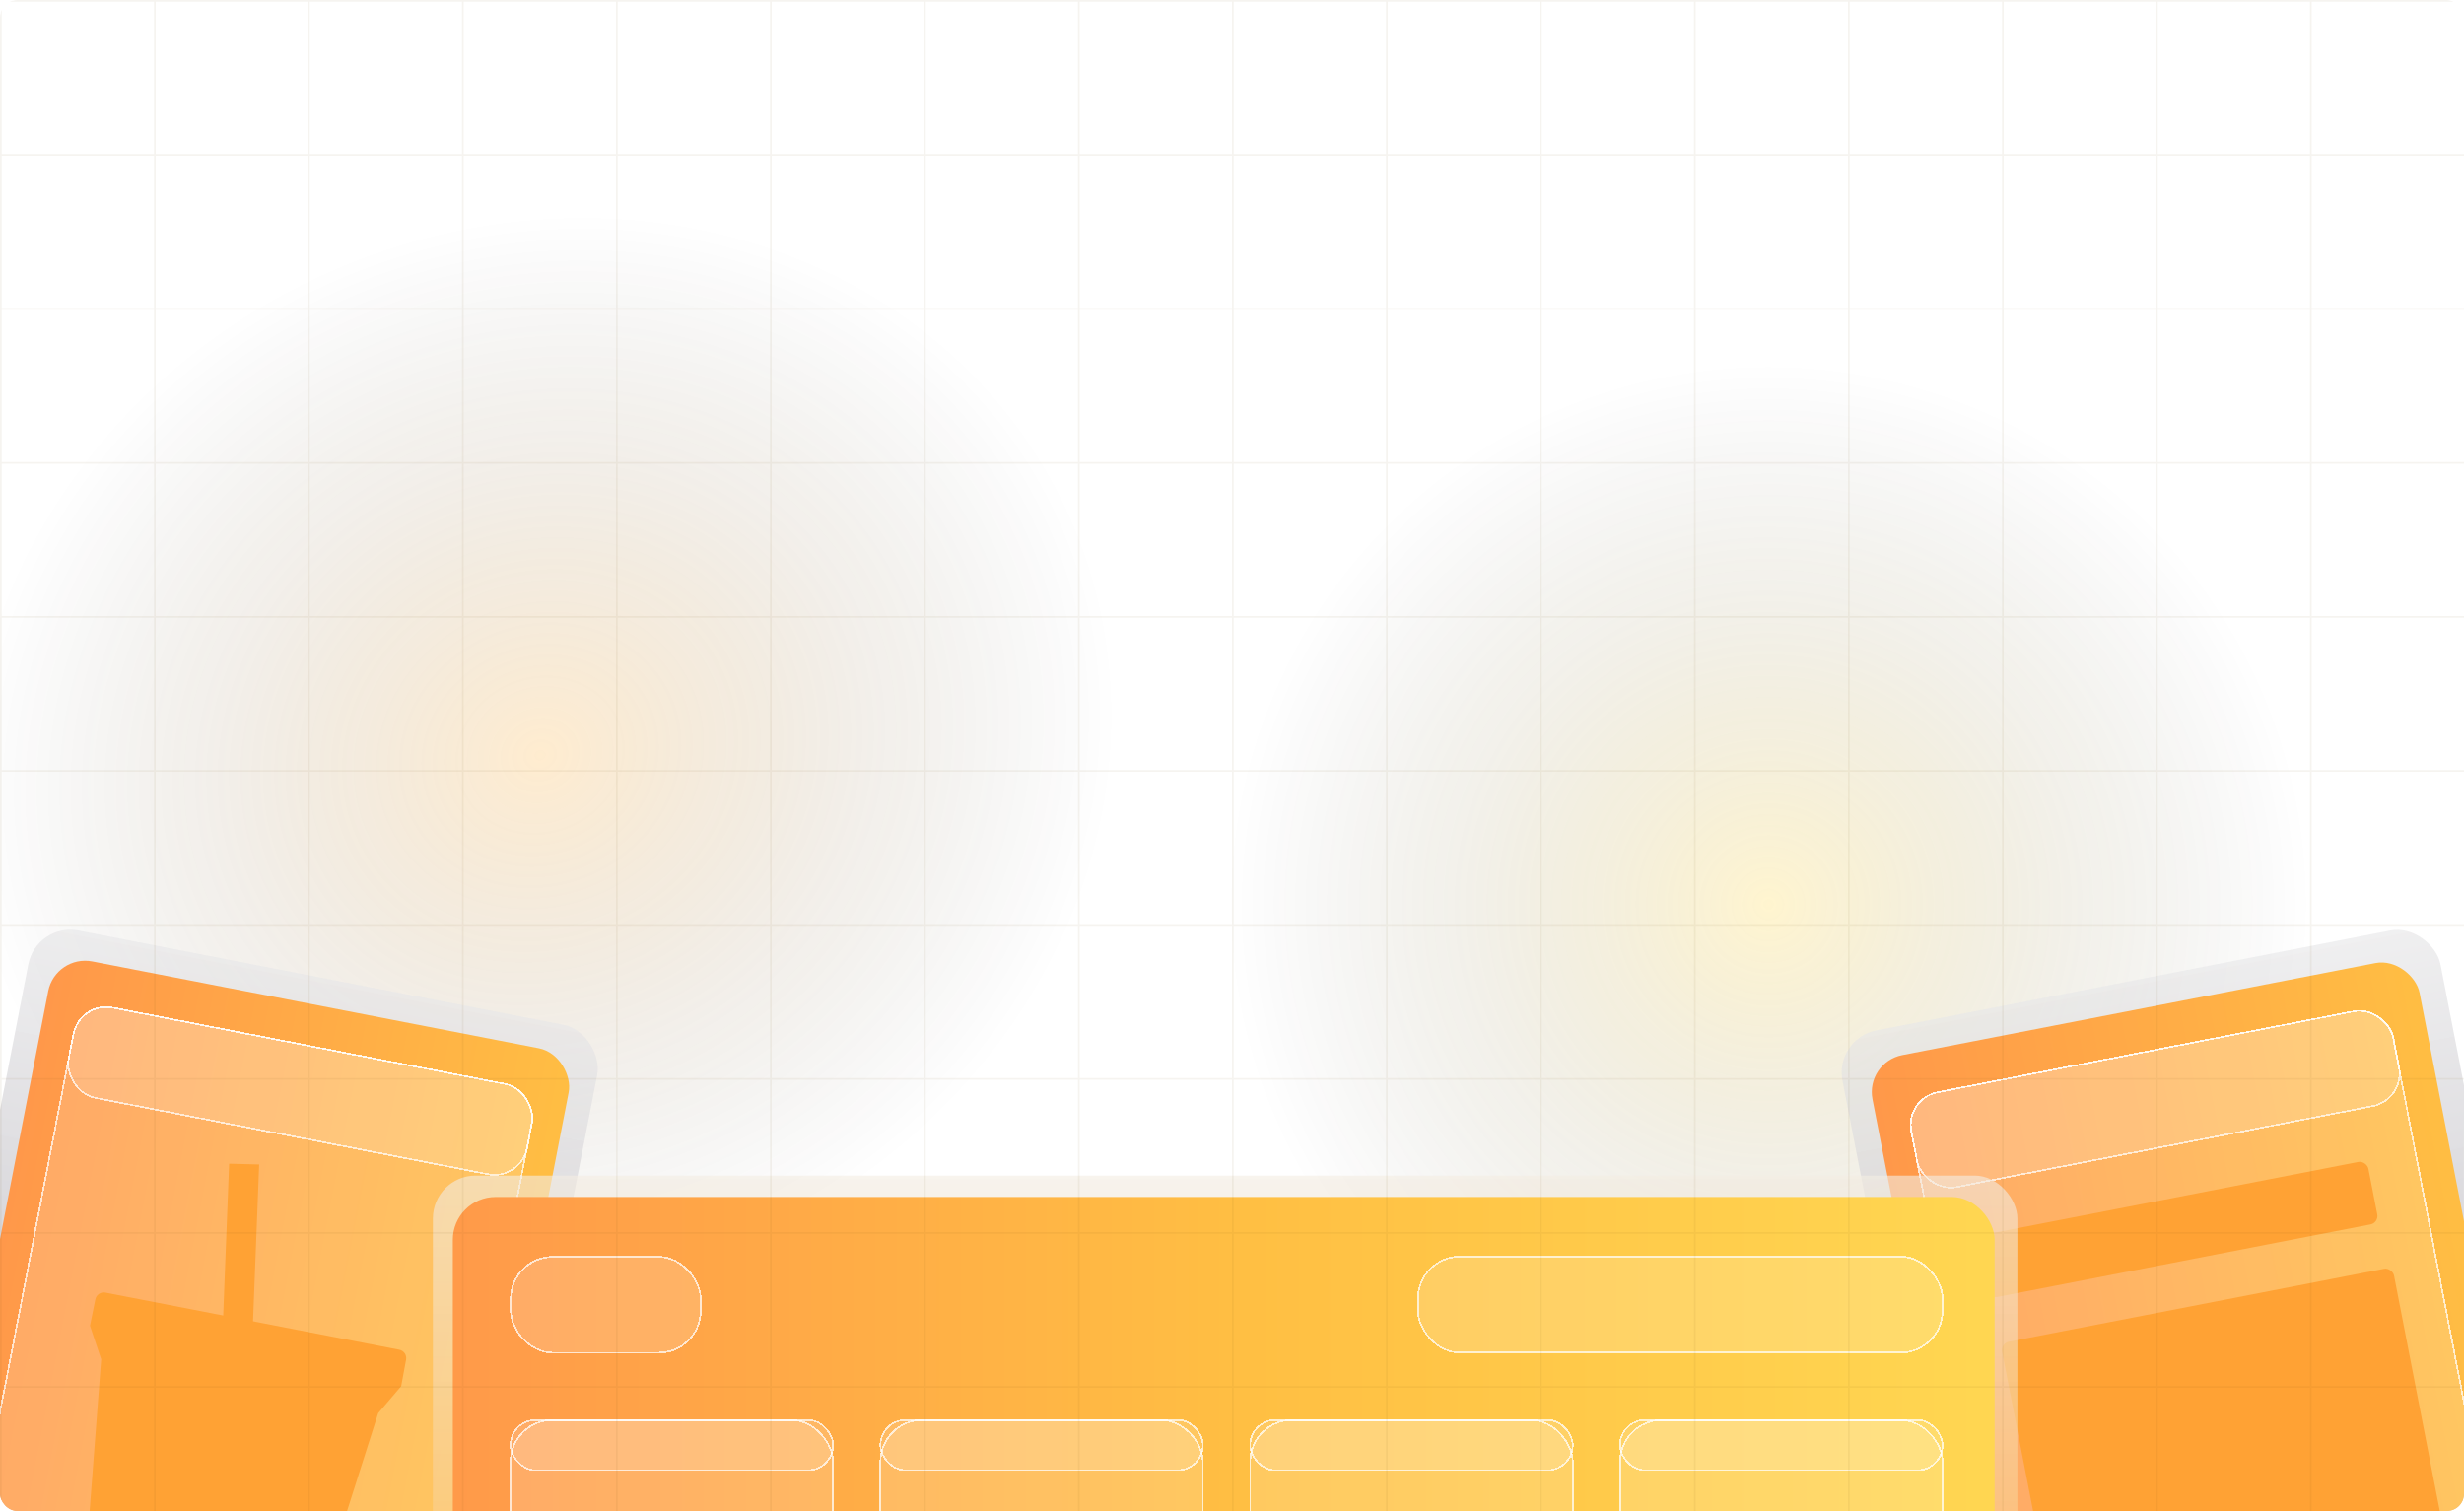 <svg width="1440" height="883" viewBox="0 0 1440 883" fill="none" xmlns="http://www.w3.org/2000/svg">
<g clip-path="url(#clip0_47_184)">
<rect width="1440" height="883" rx="10" fill="white"/>
<rect width="1440" height="883" rx="10" fill="url(#paint0_radial_47_184)" fill-opacity="0.2"/>
<rect width="1440" height="883" rx="10" fill="url(#paint1_radial_47_184)" fill-opacity="0.2"/>
<g filter="url(#filter0_b_47_184)">
<rect x="21.315" y="539" width="338.696" height="572.9" rx="25" transform="rotate(11 21.315 539)" fill="url(#paint2_linear_47_184)"/>
</g>
<rect x="32.368" y="557.667" width="309.871" height="540.472" rx="22" transform="rotate(11 32.368 557.667)" fill="url(#paint3_linear_47_184)"/>
<g filter="url(#filter1_bd_47_184)">
<rect x="46.272" y="580.557" width="273.839" height="499.036" rx="20" transform="rotate(11 46.272 580.557)" fill="white" fill-opacity="0.16" shape-rendering="crispEdges"/>
<rect x="46.667" y="581.143" width="272.839" height="498.036" rx="19.5" transform="rotate(11 46.667 581.143)" stroke="white" stroke-opacity="0.7" shape-rendering="crispEdges"/>
</g>
<g filter="url(#filter2_bd_47_184)">
<rect x="46.272" y="580.557" width="273.962" height="54.667" rx="20" transform="rotate(11 46.272 580.557)" fill="white" fill-opacity="0.16" shape-rendering="crispEdges"/>
<rect x="46.667" y="581.143" width="272.962" height="53.667" rx="19.5" transform="rotate(11 46.667 581.143)" stroke="white" stroke-opacity="0.7" shape-rendering="crispEdges"/>
</g>
<rect width="202.954" height="17.54" transform="matrix(0.039 -0.999 1 0.026 126 882.797)" fill="#FFA234"/>
<path d="M55.738 759.293C56.285 756.603 58.898 754.858 61.592 755.381L233.364 788.771C236.059 789.294 237.828 791.893 237.326 794.592L234.448 810.087L221.019 825.83L168.247 991.814C167.584 993.9 165.64 995.312 163.451 995.299L156.397 995.256C122.381 995.049 88.694 988.579 57.022 976.168L49.071 973.052C47.025 972.251 45.742 970.208 45.909 968.017L59.151 794.366L52.596 774.739L55.738 759.293Z" fill="#FFA234"/>
<g filter="url(#filter3_b_47_184)">
<rect x="1072" y="606.932" width="356.022" height="602.208" rx="25" transform="rotate(-11 1072 606.932)" fill="url(#paint4_linear_47_184)"/>
</g>
<rect x="1090.12" y="620.772" width="325.722" height="568.12" rx="22" transform="rotate(-11 1090.12 620.772)" fill="url(#paint5_linear_47_184)"/>
<g filter="url(#filter4_bd_47_184)">
<rect x="1112.69" y="637.607" width="287.848" height="524.565" rx="20" transform="rotate(-11 1112.69 637.607)" fill="white" fill-opacity="0.16" shape-rendering="crispEdges"/>
<rect x="1113.27" y="638.002" width="286.848" height="523.565" rx="19.5" transform="rotate(-11 1113.27 638.002)" stroke="white" stroke-opacity="0.7" shape-rendering="crispEdges"/>
</g>
<g filter="url(#filter5_bd_47_184)">
<rect x="1112.69" y="637.607" width="287.977" height="57.464" rx="20" transform="rotate(-11 1112.69 637.607)" fill="white" fill-opacity="0.16" shape-rendering="crispEdges"/>
<rect x="1113.27" y="638.002" width="286.977" height="56.464" rx="19.5" transform="rotate(-11 1113.27 638.002)" stroke="white" stroke-opacity="0.7" shape-rendering="crispEdges"/>
</g>
<rect x="1155.05" y="722.416" width="232.39" height="37.182" rx="5" transform="rotate(-11 1155.05 722.416)" fill="#FFA234"/>
<rect x="1169.12" y="785.022" width="233.32" height="153.378" rx="5" transform="rotate(-11 1169.12 785.022)" fill="#FFA234"/>
<g filter="url(#filter6_b_47_184)">
<rect x="253" y="687" width="926" height="367.699" rx="25" fill="url(#paint6_linear_47_184)"/>
</g>
<rect x="264.637" y="699.495" width="901.063" height="355.204" rx="25" fill="url(#paint7_linear_47_184)"/>
<g filter="url(#filter7_bd_47_184)">
<rect x="828.217" y="729.839" width="307.558" height="57.118" rx="25" fill="white" fill-opacity="0.16" shape-rendering="crispEdges"/>
<rect x="828.717" y="730.339" width="306.558" height="56.118" rx="24.5" stroke="white" stroke-opacity="0.7" shape-rendering="crispEdges"/>
</g>
<g filter="url(#filter8_bd_47_184)">
<rect x="298" y="730" width="112" height="57" rx="25" fill="white" fill-opacity="0.16" shape-rendering="crispEdges"/>
<rect x="298.5" y="730.5" width="111" height="56" rx="24.5" stroke="white" stroke-opacity="0.7" shape-rendering="crispEdges"/>
</g>
<g filter="url(#filter9_bd_47_184)">
<rect x="297.887" y="825.333" width="189.522" height="276.667" rx="25" fill="white" fill-opacity="0.16" shape-rendering="crispEdges"/>
<rect x="298.387" y="825.833" width="188.522" height="275.667" rx="24.5" stroke="white" stroke-opacity="0.7" shape-rendering="crispEdges"/>
</g>
<g filter="url(#filter10_bd_47_184)">
<rect x="297.887" y="825.333" width="189.522" height="30.344" rx="15.172" fill="white" fill-opacity="0.16" shape-rendering="crispEdges"/>
<rect x="298.387" y="825.833" width="188.522" height="29.344" rx="14.672" stroke="white" stroke-opacity="0.7" shape-rendering="crispEdges"/>
</g>
<g filter="url(#filter11_bd_47_184)">
<rect x="514.009" y="825.333" width="189.522" height="276.667" rx="25" fill="white" fill-opacity="0.16" shape-rendering="crispEdges"/>
<rect x="514.509" y="825.833" width="188.522" height="275.667" rx="24.5" stroke="white" stroke-opacity="0.7" shape-rendering="crispEdges"/>
</g>
<g filter="url(#filter12_bd_47_184)">
<rect x="514.009" y="825.333" width="189.522" height="30.344" rx="15.172" fill="white" fill-opacity="0.16" shape-rendering="crispEdges"/>
<rect x="514.509" y="825.833" width="188.522" height="29.344" rx="14.672" stroke="white" stroke-opacity="0.7" shape-rendering="crispEdges"/>
</g>
<g filter="url(#filter13_bd_47_184)">
<rect x="730.131" y="825.333" width="189.522" height="276.667" rx="25" fill="white" fill-opacity="0.16" shape-rendering="crispEdges"/>
<rect x="730.631" y="825.833" width="188.522" height="275.667" rx="24.5" stroke="white" stroke-opacity="0.7" shape-rendering="crispEdges"/>
</g>
<g filter="url(#filter14_bd_47_184)">
<rect x="730.131" y="825.333" width="189.522" height="30.344" rx="15.172" fill="white" fill-opacity="0.16" shape-rendering="crispEdges"/>
<rect x="730.631" y="825.833" width="188.522" height="29.344" rx="14.672" stroke="white" stroke-opacity="0.7" shape-rendering="crispEdges"/>
</g>
<g filter="url(#filter15_bd_47_184)">
<rect x="946.253" y="825.333" width="189.522" height="276.667" rx="25" fill="white" fill-opacity="0.16" shape-rendering="crispEdges"/>
<rect x="946.753" y="825.833" width="188.522" height="275.667" rx="24.5" stroke="white" stroke-opacity="0.7" shape-rendering="crispEdges"/>
</g>
<g filter="url(#filter16_bd_47_184)">
<rect x="946.253" y="825.333" width="189.522" height="30.344" rx="15.172" fill="white" fill-opacity="0.16" shape-rendering="crispEdges"/>
<rect x="946.753" y="825.833" width="188.522" height="29.344" rx="14.672" stroke="white" stroke-opacity="0.7" shape-rendering="crispEdges"/>
</g>
<g clip-path="url(#clip1_47_184)">
<g clip-path="url(#clip2_47_184)">
<g opacity="0.06">
<path d="M0 0H1440V1H0V0Z" fill="#653D00"/>
<path d="M0 90H1440V91H0V90Z" fill="#653D00"/>
<path d="M0 180H1440V181H0V180Z" fill="#653D00"/>
<path d="M0 270H1440V271H0V270Z" fill="#653D00"/>
<path d="M0 360H1440V361H0V360Z" fill="#653D00"/>
<path d="M0 450H1440V451H0V450Z" fill="#653D00"/>
<path d="M0 540H1440V541H0V540Z" fill="#653D00"/>
<path d="M0 630H1440V631H0V630Z" fill="#653D00"/>
<path d="M0 720H1440V721H0V720Z" fill="#653D00"/>
<path d="M0 810H1440V811H0V810Z" fill="#653D00"/>
<path d="M0 0H1V883H0V0Z" fill="#653D00"/>
<path d="M90 0H91V883H90V0Z" fill="#653D00"/>
<path d="M180 0H181V883H180V0Z" fill="#653D00"/>
<path d="M270 0H271V883H270V0Z" fill="#653D00"/>
<path d="M360 0H361V883H360V0Z" fill="#653D00"/>
<path d="M450 0H451V883H450V0Z" fill="#653D00"/>
<path d="M540 0H541V883H540V0Z" fill="#653D00"/>
<path d="M630 0H631V883H630V0Z" fill="#653D00"/>
<path d="M720 0H721V883H720V0Z" fill="#653D00"/>
<path d="M810 0H811V883H810V0Z" fill="#653D00"/>
<path d="M900 0H901V883H900V0Z" fill="#653D00"/>
<path d="M990 0H991V883H990V0Z" fill="#653D00"/>
<path d="M1080 0H1081V883H1080V0Z" fill="#653D00"/>
<path d="M1170 0H1171V883H1170V0Z" fill="#653D00"/>
<path d="M1260 0H1261V883H1260V0Z" fill="#653D00"/>
<path d="M1350 0H1351V883H1350V0Z" fill="#653D00"/>
<path d="M1440 0H1441V883H1440V0Z" fill="#653D00"/>
</g>
</g>
</g>
</g>
<defs>
<filter id="filter0_b_47_184" x="-93.694" y="533.306" width="453.175" height="638.388" filterUnits="userSpaceOnUse" color-interpolation-filters="sRGB">
<feFlood flood-opacity="0" result="BackgroundImageFix"/>
<feGaussianBlur in="BackgroundImageFix" stdDeviation="5"/>
<feComposite in2="SourceAlpha" operator="in" result="effect1_backgroundBlur_47_184"/>
<feBlend mode="normal" in="SourceGraphic" in2="effect1_backgroundBlur_47_184" result="shape"/>
</filter>
<filter id="filter1_bd_47_184" x="-65.504" y="568.002" width="397.139" height="575.228" filterUnits="userSpaceOnUse" color-interpolation-filters="sRGB">
<feFlood flood-opacity="0" result="BackgroundImageFix"/>
<feGaussianBlur in="BackgroundImageFix" stdDeviation="4.4"/>
<feComposite in2="SourceAlpha" operator="in" result="effect1_backgroundBlur_47_184"/>
<feColorMatrix in="SourceAlpha" type="matrix" values="0 0 0 0 0 0 0 0 0 0 0 0 0 0 0 0 0 0 127 0" result="hardAlpha"/>
<feOffset dy="4"/>
<feGaussianBlur stdDeviation="10"/>
<feComposite in2="hardAlpha" operator="out"/>
<feColorMatrix type="matrix" values="0 0 0 0 0 0 0 0 0 0 0 0 0 0 0 0 0 0 0.15 0"/>
<feBlend mode="normal" in2="effect1_backgroundBlur_47_184" result="effect2_dropShadow_47_184"/>
<feBlend mode="normal" in="SourceGraphic" in2="effect2_dropShadow_47_184" result="shape"/>
</filter>
<filter id="filter2_bd_47_184" x="19.286" y="568.002" width="312.47" height="139.047" filterUnits="userSpaceOnUse" color-interpolation-filters="sRGB">
<feFlood flood-opacity="0" result="BackgroundImageFix"/>
<feGaussianBlur in="BackgroundImageFix" stdDeviation="4.4"/>
<feComposite in2="SourceAlpha" operator="in" result="effect1_backgroundBlur_47_184"/>
<feColorMatrix in="SourceAlpha" type="matrix" values="0 0 0 0 0 0 0 0 0 0 0 0 0 0 0 0 0 0 127 0" result="hardAlpha"/>
<feOffset dy="4"/>
<feGaussianBlur stdDeviation="10"/>
<feComposite in2="hardAlpha" operator="out"/>
<feColorMatrix type="matrix" values="0 0 0 0 0 0 0 0 0 0 0 0 0 0 0 0 0 0 0.15 0"/>
<feBlend mode="normal" in2="effect1_backgroundBlur_47_184" result="effect2_dropShadow_47_184"/>
<feBlend mode="normal" in="SourceGraphic" in2="effect2_dropShadow_47_184" result="shape"/>
</filter>
<filter id="filter3_b_47_184" x="1066.31" y="533.306" width="475.775" height="670.463" filterUnits="userSpaceOnUse" color-interpolation-filters="sRGB">
<feFlood flood-opacity="0" result="BackgroundImageFix"/>
<feGaussianBlur in="BackgroundImageFix" stdDeviation="5"/>
<feComposite in2="SourceAlpha" operator="in" result="effect1_backgroundBlur_47_184"/>
<feBlend mode="normal" in="SourceGraphic" in2="effect1_backgroundBlur_47_184" result="shape"/>
</filter>
<filter id="filter4_bd_47_184" x="1096.13" y="570.128" width="415.761" height="602.961" filterUnits="userSpaceOnUse" color-interpolation-filters="sRGB">
<feFlood flood-opacity="0" result="BackgroundImageFix"/>
<feGaussianBlur in="BackgroundImageFix" stdDeviation="4.4"/>
<feComposite in2="SourceAlpha" operator="in" result="effect1_backgroundBlur_47_184"/>
<feColorMatrix in="SourceAlpha" type="matrix" values="0 0 0 0 0 0 0 0 0 0 0 0 0 0 0 0 0 0 127 0" result="hardAlpha"/>
<feOffset dy="4"/>
<feGaussianBlur stdDeviation="10"/>
<feComposite in2="hardAlpha" operator="out"/>
<feColorMatrix type="matrix" values="0 0 0 0 0 0 0 0 0 0 0 0 0 0 0 0 0 0 0.15 0"/>
<feBlend mode="normal" in2="effect1_backgroundBlur_47_184" result="effect2_dropShadow_47_184"/>
<feBlend mode="normal" in="SourceGraphic" in2="effect2_dropShadow_47_184" result="shape"/>
</filter>
<filter id="filter5_bd_47_184" x="1096.13" y="570.103" width="326.761" height="144.466" filterUnits="userSpaceOnUse" color-interpolation-filters="sRGB">
<feFlood flood-opacity="0" result="BackgroundImageFix"/>
<feGaussianBlur in="BackgroundImageFix" stdDeviation="4.4"/>
<feComposite in2="SourceAlpha" operator="in" result="effect1_backgroundBlur_47_184"/>
<feColorMatrix in="SourceAlpha" type="matrix" values="0 0 0 0 0 0 0 0 0 0 0 0 0 0 0 0 0 0 127 0" result="hardAlpha"/>
<feOffset dy="4"/>
<feGaussianBlur stdDeviation="10"/>
<feComposite in2="hardAlpha" operator="out"/>
<feColorMatrix type="matrix" values="0 0 0 0 0 0 0 0 0 0 0 0 0 0 0 0 0 0 0.15 0"/>
<feBlend mode="normal" in2="effect1_backgroundBlur_47_184" result="effect2_dropShadow_47_184"/>
<feBlend mode="normal" in="SourceGraphic" in2="effect2_dropShadow_47_184" result="shape"/>
</filter>
<filter id="filter6_b_47_184" x="243" y="677" width="946" height="387.699" filterUnits="userSpaceOnUse" color-interpolation-filters="sRGB">
<feFlood flood-opacity="0" result="BackgroundImageFix"/>
<feGaussianBlur in="BackgroundImageFix" stdDeviation="5"/>
<feComposite in2="SourceAlpha" operator="in" result="effect1_backgroundBlur_47_184"/>
<feBlend mode="normal" in="SourceGraphic" in2="effect1_backgroundBlur_47_184" result="shape"/>
</filter>
<filter id="filter7_bd_47_184" x="808.217" y="713.839" width="347.558" height="97.118" filterUnits="userSpaceOnUse" color-interpolation-filters="sRGB">
<feFlood flood-opacity="0" result="BackgroundImageFix"/>
<feGaussianBlur in="BackgroundImageFix" stdDeviation="4.4"/>
<feComposite in2="SourceAlpha" operator="in" result="effect1_backgroundBlur_47_184"/>
<feColorMatrix in="SourceAlpha" type="matrix" values="0 0 0 0 0 0 0 0 0 0 0 0 0 0 0 0 0 0 127 0" result="hardAlpha"/>
<feOffset dy="4"/>
<feGaussianBlur stdDeviation="10"/>
<feComposite in2="hardAlpha" operator="out"/>
<feColorMatrix type="matrix" values="0 0 0 0 0 0 0 0 0 0 0 0 0 0 0 0 0 0 0.15 0"/>
<feBlend mode="normal" in2="effect1_backgroundBlur_47_184" result="effect2_dropShadow_47_184"/>
<feBlend mode="normal" in="SourceGraphic" in2="effect2_dropShadow_47_184" result="shape"/>
</filter>
<filter id="filter8_bd_47_184" x="278" y="714" width="152" height="97" filterUnits="userSpaceOnUse" color-interpolation-filters="sRGB">
<feFlood flood-opacity="0" result="BackgroundImageFix"/>
<feGaussianBlur in="BackgroundImageFix" stdDeviation="4.4"/>
<feComposite in2="SourceAlpha" operator="in" result="effect1_backgroundBlur_47_184"/>
<feColorMatrix in="SourceAlpha" type="matrix" values="0 0 0 0 0 0 0 0 0 0 0 0 0 0 0 0 0 0 127 0" result="hardAlpha"/>
<feOffset dy="4"/>
<feGaussianBlur stdDeviation="10"/>
<feComposite in2="hardAlpha" operator="out"/>
<feColorMatrix type="matrix" values="0 0 0 0 0 0 0 0 0 0 0 0 0 0 0 0 0 0 0.15 0"/>
<feBlend mode="normal" in2="effect1_backgroundBlur_47_184" result="effect2_dropShadow_47_184"/>
<feBlend mode="normal" in="SourceGraphic" in2="effect2_dropShadow_47_184" result="shape"/>
</filter>
<filter id="filter9_bd_47_184" x="277.887" y="809.333" width="229.522" height="316.667" filterUnits="userSpaceOnUse" color-interpolation-filters="sRGB">
<feFlood flood-opacity="0" result="BackgroundImageFix"/>
<feGaussianBlur in="BackgroundImageFix" stdDeviation="4.4"/>
<feComposite in2="SourceAlpha" operator="in" result="effect1_backgroundBlur_47_184"/>
<feColorMatrix in="SourceAlpha" type="matrix" values="0 0 0 0 0 0 0 0 0 0 0 0 0 0 0 0 0 0 127 0" result="hardAlpha"/>
<feOffset dy="4"/>
<feGaussianBlur stdDeviation="10"/>
<feComposite in2="hardAlpha" operator="out"/>
<feColorMatrix type="matrix" values="0 0 0 0 0 0 0 0 0 0 0 0 0 0 0 0 0 0 0.15 0"/>
<feBlend mode="normal" in2="effect1_backgroundBlur_47_184" result="effect2_dropShadow_47_184"/>
<feBlend mode="normal" in="SourceGraphic" in2="effect2_dropShadow_47_184" result="shape"/>
</filter>
<filter id="filter10_bd_47_184" x="277.887" y="809.333" width="229.522" height="70.344" filterUnits="userSpaceOnUse" color-interpolation-filters="sRGB">
<feFlood flood-opacity="0" result="BackgroundImageFix"/>
<feGaussianBlur in="BackgroundImageFix" stdDeviation="4.4"/>
<feComposite in2="SourceAlpha" operator="in" result="effect1_backgroundBlur_47_184"/>
<feColorMatrix in="SourceAlpha" type="matrix" values="0 0 0 0 0 0 0 0 0 0 0 0 0 0 0 0 0 0 127 0" result="hardAlpha"/>
<feOffset dy="4"/>
<feGaussianBlur stdDeviation="10"/>
<feComposite in2="hardAlpha" operator="out"/>
<feColorMatrix type="matrix" values="0 0 0 0 0 0 0 0 0 0 0 0 0 0 0 0 0 0 0.15 0"/>
<feBlend mode="normal" in2="effect1_backgroundBlur_47_184" result="effect2_dropShadow_47_184"/>
<feBlend mode="normal" in="SourceGraphic" in2="effect2_dropShadow_47_184" result="shape"/>
</filter>
<filter id="filter11_bd_47_184" x="494.009" y="809.333" width="229.522" height="316.667" filterUnits="userSpaceOnUse" color-interpolation-filters="sRGB">
<feFlood flood-opacity="0" result="BackgroundImageFix"/>
<feGaussianBlur in="BackgroundImageFix" stdDeviation="4.4"/>
<feComposite in2="SourceAlpha" operator="in" result="effect1_backgroundBlur_47_184"/>
<feColorMatrix in="SourceAlpha" type="matrix" values="0 0 0 0 0 0 0 0 0 0 0 0 0 0 0 0 0 0 127 0" result="hardAlpha"/>
<feOffset dy="4"/>
<feGaussianBlur stdDeviation="10"/>
<feComposite in2="hardAlpha" operator="out"/>
<feColorMatrix type="matrix" values="0 0 0 0 0 0 0 0 0 0 0 0 0 0 0 0 0 0 0.15 0"/>
<feBlend mode="normal" in2="effect1_backgroundBlur_47_184" result="effect2_dropShadow_47_184"/>
<feBlend mode="normal" in="SourceGraphic" in2="effect2_dropShadow_47_184" result="shape"/>
</filter>
<filter id="filter12_bd_47_184" x="494.009" y="809.333" width="229.522" height="70.344" filterUnits="userSpaceOnUse" color-interpolation-filters="sRGB">
<feFlood flood-opacity="0" result="BackgroundImageFix"/>
<feGaussianBlur in="BackgroundImageFix" stdDeviation="4.4"/>
<feComposite in2="SourceAlpha" operator="in" result="effect1_backgroundBlur_47_184"/>
<feColorMatrix in="SourceAlpha" type="matrix" values="0 0 0 0 0 0 0 0 0 0 0 0 0 0 0 0 0 0 127 0" result="hardAlpha"/>
<feOffset dy="4"/>
<feGaussianBlur stdDeviation="10"/>
<feComposite in2="hardAlpha" operator="out"/>
<feColorMatrix type="matrix" values="0 0 0 0 0 0 0 0 0 0 0 0 0 0 0 0 0 0 0.15 0"/>
<feBlend mode="normal" in2="effect1_backgroundBlur_47_184" result="effect2_dropShadow_47_184"/>
<feBlend mode="normal" in="SourceGraphic" in2="effect2_dropShadow_47_184" result="shape"/>
</filter>
<filter id="filter13_bd_47_184" x="710.131" y="809.333" width="229.522" height="316.667" filterUnits="userSpaceOnUse" color-interpolation-filters="sRGB">
<feFlood flood-opacity="0" result="BackgroundImageFix"/>
<feGaussianBlur in="BackgroundImageFix" stdDeviation="4.4"/>
<feComposite in2="SourceAlpha" operator="in" result="effect1_backgroundBlur_47_184"/>
<feColorMatrix in="SourceAlpha" type="matrix" values="0 0 0 0 0 0 0 0 0 0 0 0 0 0 0 0 0 0 127 0" result="hardAlpha"/>
<feOffset dy="4"/>
<feGaussianBlur stdDeviation="10"/>
<feComposite in2="hardAlpha" operator="out"/>
<feColorMatrix type="matrix" values="0 0 0 0 0 0 0 0 0 0 0 0 0 0 0 0 0 0 0.15 0"/>
<feBlend mode="normal" in2="effect1_backgroundBlur_47_184" result="effect2_dropShadow_47_184"/>
<feBlend mode="normal" in="SourceGraphic" in2="effect2_dropShadow_47_184" result="shape"/>
</filter>
<filter id="filter14_bd_47_184" x="710.131" y="809.333" width="229.522" height="70.344" filterUnits="userSpaceOnUse" color-interpolation-filters="sRGB">
<feFlood flood-opacity="0" result="BackgroundImageFix"/>
<feGaussianBlur in="BackgroundImageFix" stdDeviation="4.4"/>
<feComposite in2="SourceAlpha" operator="in" result="effect1_backgroundBlur_47_184"/>
<feColorMatrix in="SourceAlpha" type="matrix" values="0 0 0 0 0 0 0 0 0 0 0 0 0 0 0 0 0 0 127 0" result="hardAlpha"/>
<feOffset dy="4"/>
<feGaussianBlur stdDeviation="10"/>
<feComposite in2="hardAlpha" operator="out"/>
<feColorMatrix type="matrix" values="0 0 0 0 0 0 0 0 0 0 0 0 0 0 0 0 0 0 0.15 0"/>
<feBlend mode="normal" in2="effect1_backgroundBlur_47_184" result="effect2_dropShadow_47_184"/>
<feBlend mode="normal" in="SourceGraphic" in2="effect2_dropShadow_47_184" result="shape"/>
</filter>
<filter id="filter15_bd_47_184" x="926.253" y="809.333" width="229.522" height="316.667" filterUnits="userSpaceOnUse" color-interpolation-filters="sRGB">
<feFlood flood-opacity="0" result="BackgroundImageFix"/>
<feGaussianBlur in="BackgroundImageFix" stdDeviation="4.4"/>
<feComposite in2="SourceAlpha" operator="in" result="effect1_backgroundBlur_47_184"/>
<feColorMatrix in="SourceAlpha" type="matrix" values="0 0 0 0 0 0 0 0 0 0 0 0 0 0 0 0 0 0 127 0" result="hardAlpha"/>
<feOffset dy="4"/>
<feGaussianBlur stdDeviation="10"/>
<feComposite in2="hardAlpha" operator="out"/>
<feColorMatrix type="matrix" values="0 0 0 0 0 0 0 0 0 0 0 0 0 0 0 0 0 0 0.15 0"/>
<feBlend mode="normal" in2="effect1_backgroundBlur_47_184" result="effect2_dropShadow_47_184"/>
<feBlend mode="normal" in="SourceGraphic" in2="effect2_dropShadow_47_184" result="shape"/>
</filter>
<filter id="filter16_bd_47_184" x="926.253" y="809.333" width="229.522" height="70.344" filterUnits="userSpaceOnUse" color-interpolation-filters="sRGB">
<feFlood flood-opacity="0" result="BackgroundImageFix"/>
<feGaussianBlur in="BackgroundImageFix" stdDeviation="4.4"/>
<feComposite in2="SourceAlpha" operator="in" result="effect1_backgroundBlur_47_184"/>
<feColorMatrix in="SourceAlpha" type="matrix" values="0 0 0 0 0 0 0 0 0 0 0 0 0 0 0 0 0 0 127 0" result="hardAlpha"/>
<feOffset dy="4"/>
<feGaussianBlur stdDeviation="10"/>
<feComposite in2="hardAlpha" operator="out"/>
<feColorMatrix type="matrix" values="0 0 0 0 0 0 0 0 0 0 0 0 0 0 0 0 0 0 0.15 0"/>
<feBlend mode="normal" in2="effect1_backgroundBlur_47_184" result="effect2_dropShadow_47_184"/>
<feBlend mode="normal" in="SourceGraphic" in2="effect2_dropShadow_47_184" result="shape"/>
</filter>
<radialGradient id="paint0_radial_47_184" cx="0" cy="0" r="1" gradientUnits="userSpaceOnUse" gradientTransform="translate(1034 527) rotate(57.918) scale(316.304 318.071)">
<stop stop-color="#FFCB11"/>
<stop offset="1" stop-opacity="0"/>
</radialGradient>
<radialGradient id="paint1_radial_47_184" cx="0" cy="0" r="1" gradientUnits="userSpaceOnUse" gradientTransform="translate(314 442) rotate(66.15) scale(311.61 343.48)">
<stop stop-color="#FFA011"/>
<stop offset="1" stop-opacity="0"/>
</radialGradient>
<linearGradient id="paint2_linear_47_184" x1="190.662" y1="483.379" x2="190.662" y2="1111.9" gradientUnits="userSpaceOnUse">
<stop stop-color="#F1F1F1" stop-opacity="0.61"/>
<stop offset="1" stop-color="#746F80" stop-opacity="0.65"/>
</linearGradient>
<linearGradient id="paint3_linear_47_184" x1="15.789" y1="1098.14" x2="671.927" y2="1098.14" gradientUnits="userSpaceOnUse">
<stop stop-color="#FF964A"/>
<stop offset="0.516" stop-color="#FFBF43"/>
<stop offset="1" stop-color="#FFD953"/>
</linearGradient>
<linearGradient id="paint4_linear_47_184" x1="1250.01" y1="548.465" x2="1250.01" y2="1209.14" gradientUnits="userSpaceOnUse">
<stop stop-color="#F1F1F1" stop-opacity="0.61"/>
<stop offset="1" stop-color="#746F80" stop-opacity="0.65"/>
</linearGradient>
<linearGradient id="paint5_linear_47_184" x1="1072.7" y1="1188.89" x2="1762.4" y2="1188.89" gradientUnits="userSpaceOnUse">
<stop stop-color="#FF964A"/>
<stop offset="0.516" stop-color="#FFBF43"/>
<stop offset="1" stop-color="#FFD953"/>
</linearGradient>
<linearGradient id="paint6_linear_47_184" x1="716" y1="651.301" x2="716" y2="1054.7" gradientUnits="userSpaceOnUse">
<stop stop-color="#F1F1F1" stop-opacity="0.61"/>
<stop offset="1" stop-color="#FFB648" stop-opacity="0.65"/>
</linearGradient>
<linearGradient id="paint7_linear_47_184" x1="216.425" y1="1054.7" x2="1213.91" y2="1054.7" gradientUnits="userSpaceOnUse">
<stop stop-color="#FF964A"/>
<stop offset="0.516" stop-color="#FFBF43"/>
<stop offset="1" stop-color="#FFD953"/>
</linearGradient>
<clipPath id="clip0_47_184">
<rect width="1440" height="883" rx="10" fill="white"/>
</clipPath>
<clipPath id="clip1_47_184">
<rect width="1440" height="883" fill="white"/>
</clipPath>
<clipPath id="clip2_47_184">
<rect width="1440" height="883" fill="white"/>
</clipPath>
</defs>
</svg>
